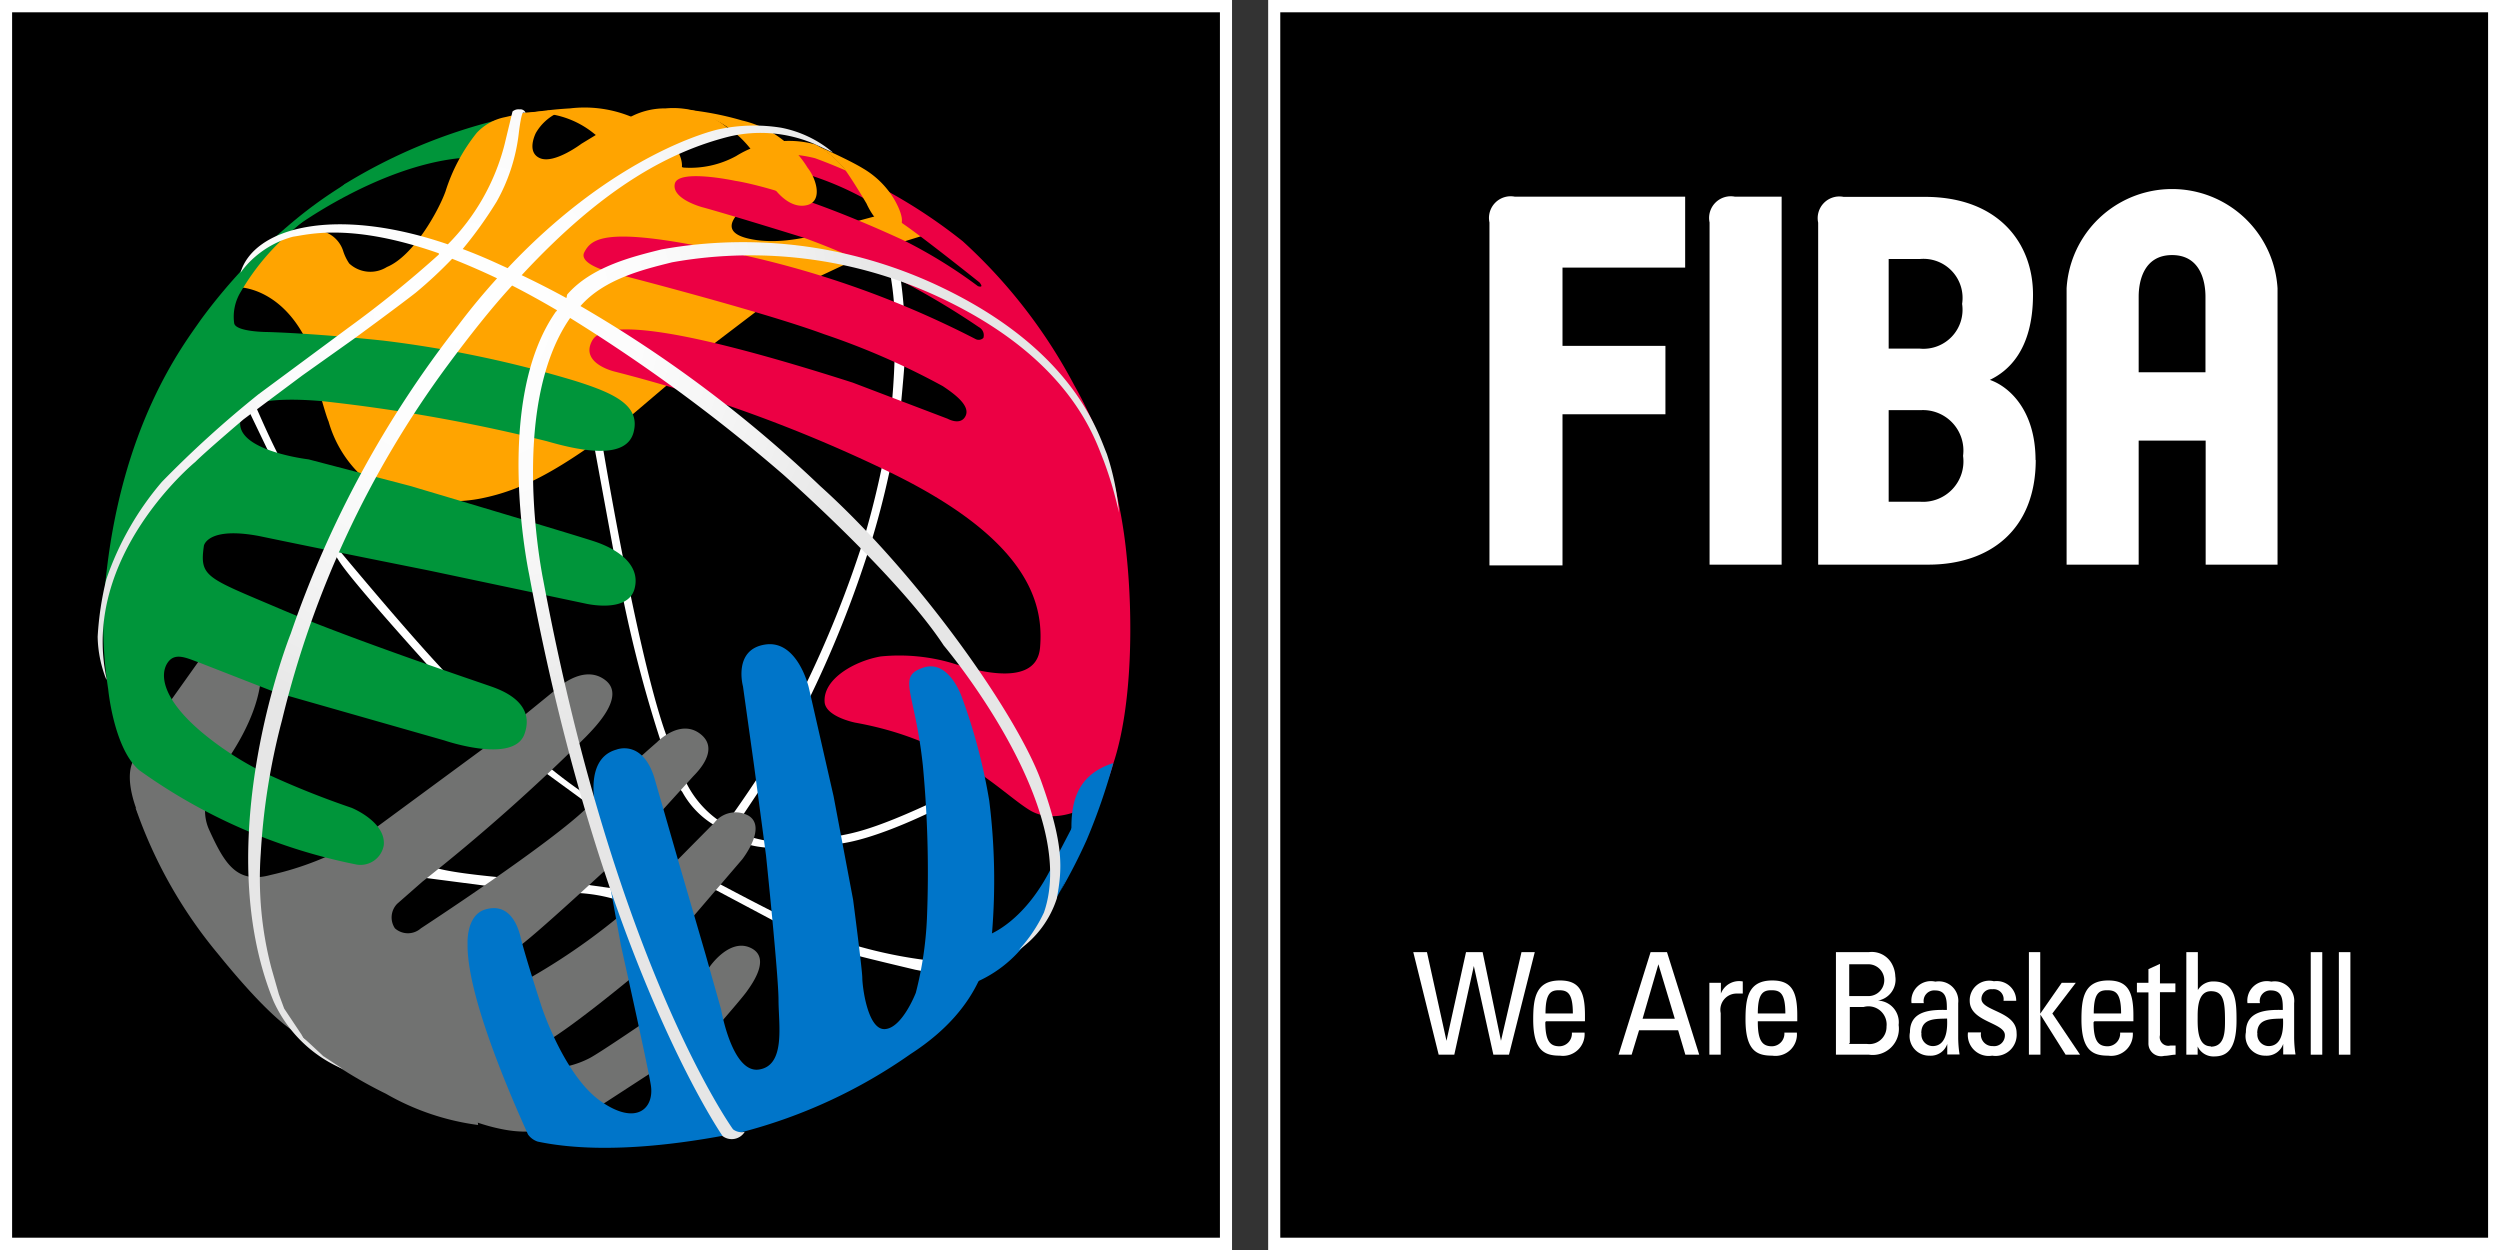 <svg id="FIBA" xmlns="http://www.w3.org/2000/svg" xmlns:xlink="http://www.w3.org/1999/xlink" viewBox="0 0 128 64"><rect x="0" y="0" width="128" height="64" fill="#333333" stroke="none"/><defs><style>.cls-1{fill:#fff;}.cls-2{fill:#00953a;}.cls-2,.cls-3,.cls-5,.cls-6,.cls-8{fill-rule:evenodd;}.cls-3{fill:#ffa400;}.cls-4{fill:#ec0044;}.cls-5{fill:#717271;}.cls-6{fill:#0075c9;}.cls-7{fill:url(#linear-gradient);}.cls-8{fill:url(#linear-gradient-2);}.cls-9{fill:url(#Nuovo_campione_sfumatura_7);}.cls-10{fill:url(#Nuovo_campione_sfumatura_7-2);}.cls-11{fill:#1a171b;}.cls-12{fill:url(#radial-gradient);}</style><linearGradient id="linear-gradient" x1="54.24" y1="45.71" x2="54.24" y2="45.71" gradientUnits="userSpaceOnUse"><stop offset="0" stop-color="#00375a"/><stop offset="0.38" stop-color="#004f7d"/><stop offset="0.78" stop-color="#00659b"/><stop offset="1" stop-color="#006da7"/></linearGradient><linearGradient id="linear-gradient-2" x1="54.25" y1="45.7" x2="54.27" y2="45.7" xlink:href="#linear-gradient"/><radialGradient id="Nuovo_campione_sfumatura_7" cx="310.68" cy="267.27" r="0" gradientTransform="translate(-109.92 -74.05) scale(0.46 0.47)" gradientUnits="userSpaceOnUse"><stop offset="0" stop-color="#77787a"/><stop offset="0.7" stop-color="#1a171b"/><stop offset="1" stop-color="#4d4d4f"/></radialGradient><radialGradient id="Nuovo_campione_sfumatura_7-2" cx="268.24" cy="264.07" xlink:href="#Nuovo_campione_sfumatura_7"/><radialGradient id="radial-gradient" cx="290.49" cy="191.71" r="47.13" gradientTransform="translate(-109.92 -74.05) scale(0.46 0.47)" gradientUnits="userSpaceOnUse"><stop offset="0" stop-color="#fff"/><stop offset="0.42" stop-color="#fcfcfc"/><stop offset="0.77" stop-color="#f1f1f1"/><stop offset="1" stop-color="#e6e6e6"/></radialGradient></defs><title>fiba</title><rect class="cls-1" x="64.93" width="63.07" height="64"/><rect x="65.55" y="0.63" width="61.84" height="62.74"/><path class="cls-1" d="M72.36,48.75h0.7l1,4.54h0l1-4.54h0.85l0.94,4.54h0l1.05-4.54h0.68L77.26,54h-0.8l-1-4.54h0l-1,4.54h-0.8Z"/><path class="cls-1" d="M79.12,52.34c0,1,.27,1.23.73,1.23a0.65,0.65,0,0,0,.63-0.7h0.65a1.11,1.11,0,0,1-1.26,1.18c-0.77,0-1.37-.23-1.37-1.85,0-1.07.12-2,1.37-2,1,0,1.28.57,1.28,1.78v0.31h-2Zm1.41-.45c0-1.07-.29-1.19-0.72-1.19s-0.68.18-.68,1.19h1.41Z"/><path class="cls-1" d="M84.51,48.75h0.84L87,54H86.29l-0.37-1.25h-2L83.54,54H82.87Zm0.4,0.62h0l-0.81,2.79h1.65Z"/><path class="cls-1" d="M88.11,50.87h0a1,1,0,0,1,1.12-.62v0.62l-0.16,0-0.15,0a0.83,0.83,0,0,0-.82,1V54H87.52V50.32h0.59v0.55Z"/><path class="cls-1" d="M90,52.34c0,1,.27,1.23.73,1.23a0.65,0.65,0,0,0,.63-0.7H92a1.1,1.1,0,0,1-1.26,1.18c-0.77,0-1.37-.23-1.37-1.85,0-1.07.12-2,1.37-2,1,0,1.28.57,1.28,1.78v0.31H90Zm1.41-.45c0-1.07-.29-1.19-0.72-1.19S90,50.88,90,51.89h1.41Z"/><path class="cls-1" d="M94,54V48.75h1.68a1.17,1.17,0,0,1,1.15.54,1.43,1.43,0,0,1,.21.7,1.09,1.09,0,0,1-.89,1.24v0a1.11,1.11,0,0,1,1.06,1.25A1.34,1.34,0,0,1,95.69,54H94Zm0.66-3h1a0.81,0.81,0,0,0,0-1.63H94.68V51Zm0,2.45h0.93a0.88,0.88,0,0,0,1-.89,0.93,0.93,0,0,0-1.18-1h-0.7V53.4Z"/><path class="cls-1" d="M99.7,53.45h0a0.89,0.89,0,0,1-.91.6,1,1,0,0,1-1-1.2c0-1.11,1.07-1.16,1.89-1.14,0-.49,0-1-0.61-1a0.54,0.54,0,0,0-.57.65H97.87a1,1,0,0,1,1.22-1.1,1,1,0,0,1,1.17,1.1v1.76a5.73,5.73,0,0,0,.07.87H99.7V53.45Zm-1.32-.56a0.59,0.59,0,0,0,.57.67c0.36,0,.8-0.23.74-1.41C99.12,52.17,98.37,52.12,98.37,52.9Z"/><path class="cls-1" d="M102,54.05a1.07,1.07,0,0,1-1.24-1.19h0.67a0.59,0.59,0,0,0,.6.7,0.55,0.55,0,0,0,.62-0.56c0-.65-1.8-0.67-1.8-1.76a1,1,0,0,1,1.24-1,1,1,0,0,1,1.14,1h-0.65a0.51,0.51,0,0,0-.57-0.59,0.5,0.5,0,0,0-.56.49c0,0.64,1.8.63,1.8,1.75A1.08,1.08,0,0,1,102,54.05Z"/><path class="cls-1" d="M104.46,54h-0.58V48.75h0.58V51.9h0l1.1-1.58h0.72l-1.2,1.57L106.5,54h-0.74l-1.29-2.05h0V54Z"/><path class="cls-1" d="M107.19,52.34c0,1,.27,1.23.73,1.23a0.65,0.65,0,0,0,.63-0.7h0.65a1.11,1.11,0,0,1-1.26,1.18c-0.76,0-1.37-.23-1.37-1.85,0-1.07.12-2,1.37-2,1,0,1.29.57,1.29,1.78v0.31h-2Zm1.41-.45c0-1.07-.29-1.19-0.72-1.19s-0.68.18-.68,1.19h1.41Z"/><path class="cls-1" d="M110,50.32v-0.7l0.59-.27v1h0.79v0.45h-0.79V53a0.44,0.44,0,0,0,.54.53l0.26,0V54c-0.19,0-.38.06-0.58,0.06a0.65,0.65,0,0,1-.81-0.65v-2.6h-0.59V50.32H110Z"/><path class="cls-1" d="M112.53,54h-0.59V48.75h0.59v1.94h0a0.91,0.91,0,0,1,.79-0.44c1.17,0,1.19,1.05,1.19,2,0,1.61-.59,1.84-1.16,1.84a0.89,0.89,0,0,1-.83-0.51h0V54Zm0.66-.41c0.73,0,.73-0.8.73-1.35,0-1-.09-1.49-0.72-1.49s-0.68.78-.68,1.27S112.47,53.57,113.19,53.57Z"/><path class="cls-1" d="M116.9,53.45h0a0.89,0.89,0,0,1-.91.6,1,1,0,0,1-1-1.2c0-1.11,1.07-1.16,1.89-1.14,0-.49,0-1-0.61-1a0.54,0.54,0,0,0-.56.65h-0.64a1,1,0,0,1,1.22-1.1,1,1,0,0,1,1.17,1.1v1.76a6.11,6.11,0,0,0,.07.87H116.9V53.45Zm-1.32-.56a0.59,0.59,0,0,0,.57.67c0.36,0,.8-0.23.74-1.41C116.32,52.17,115.57,52.12,115.57,52.9Z"/><path class="cls-1" d="M118.9,54h-0.59V48.75h0.59V54Z"/><path class="cls-1" d="M120.34,54h-0.59V48.75h0.59V54Z"/><path class="cls-1" d="M80,13.71v4h5.27v3.5H80v7.74H76.26V11.39a1.11,1.11,0,0,1,1.3-1.32h8.72v3.63H80Z"/><path class="cls-1" d="M87.53,28.91V11.39a1.11,1.11,0,0,1,1.3-1.32h2.39V28.91H87.53Z"/><path class="cls-1" d="M100.46,15.56a2,2,0,0,1-2.16,2.29H96.7V13.26h1.61A2,2,0,0,1,100.46,15.56Zm3.76,8c0-2.55-1.35-3.77-2.34-4.11,0.88-.42,2.21-1.47,2.21-4.37,0-2.63-1.77-5-5.53-5H94.39a1.11,1.11,0,0,0-1.3,1.32V28.91h5.63C101.89,28.91,104.23,27.12,104.23,23.54Zm-3.71-.21a2.07,2.07,0,0,1-2.18,2.34H96.7V21h1.64A2.07,2.07,0,0,1,100.51,23.33Z"/><path class="cls-1" d="M112.92,19.06H109.5V15.19c0-.79.26-2.13,1.71-2.13s1.71,1.34,1.71,2.13v3.87Zm3.69,9.85V14.76a5.41,5.41,0,0,0-10.8,0V28.91h3.69V22.56h3.43v6.35h3.69Z"/><rect class="cls-1" width="63.08" height="64"/><rect x="0.62" y="0.63" width="61.84" height="62.74"/><path class="cls-1" d="M31.93,30.78a66.69,66.69,0,0,0,2,7.48,4.39,4.39,0,0,0,1,2.28,4.49,4.49,0,0,0,2,1.9c-0.23.13,0,.08,0,0.08l0.07,0L37.65,43c1.53,0.69,2.91.34,5,.23s5.7-2,5.7-2l0.08-.48c-4.28,2.06-5.07,1.91-6,2.16a7.45,7.45,0,0,1-5.13-.49l0.38-.15,2-3L41.32,36a56,56,0,0,0,3.25-8.13,42.79,42.79,0,0,0,1.56-7.18s0.26-2.64.21-2.9a23.66,23.66,0,0,0-.23-3.53l-0.6-.61a15.58,15.58,0,0,1,.31,3,38.89,38.89,0,0,1-.26,5,45.29,45.29,0,0,1-1.35,6,55.76,55.76,0,0,1-3.09,7.68,28.5,28.5,0,0,0-2,4s-1.41,2.15-2,2.89a5.17,5.17,0,0,1-2.39-3.28c-1.55-2.06-3.89-16.2-3.89-16.2l-0.42.08,1,5.43Z"/><path class="cls-1" d="M48.38,49.26a23.61,23.61,0,0,1-4.84-.93s-2.28-1-2.67-1.06S36.36,45,36.36,45H34.52L34,44a8.71,8.71,0,0,0-2.42-2.33,25.11,25.11,0,0,1-3.66-2.55l-0.44-.77A30.55,30.55,0,0,0,24,35.54c-0.9-.45-6.61-7.34-6.61-7.34s-1.52-3-2.17-3.43-2.13-4-2.33-4.43l0-.05-0.07.91,1,2.08,1.33,2.29a36.59,36.59,0,0,1,2.17,3.09c0.58,1,4.91,5.76,4.91,5.76l5.5,5,2.74,2,0.87,1,2.18,2.73,3.15,0.43L40,47.35s3.45,1.42,3.59,1.49,3.27,0.81,3.27.81l1.22,0.23S49.67,49.18,48.38,49.26Z"/><path class="cls-1" d="M22.16,44.38a2.14,2.14,0,0,0-2,.06l1.17,0.45,4.22,0.55,4,0.28a8.24,8.24,0,0,1,2.19.4c0.52,0.29.77-.48,0.77-0.48l-3.26-.45S23.36,44.87,22.16,44.38Z"/><path class="cls-2" d="M25.46,6.15a27.75,27.75,0,0,0-7.82,3.28s-2.36,2-2.58,2.24c0,0,4.21-3.12,8.45-3.57l0.19,0Z"/><path class="cls-3" d="M32.21,21.37l2.14-1.82,2.16-1.92,2.3-1.75,3-1.66,2.94-1.38,3.07-.95s-0.77-1.32-1.43-1.2-2.82.72-2.82,0.72-2.89,1.34-5.23.81,0.73-2.26.73-2.26l0.62-.1L41.12,8.6,42.64,9l0.88,0.4,0.24,0h0a5.19,5.19,0,0,0-2-2,5.1,5.1,0,0,0-4.07.59A4.9,4.9,0,0,1,35,8.58s-1.39-.35-0.77-0.69A28.28,28.28,0,0,1,37.38,6.8V6.66a4.32,4.32,0,0,0-3.3-1.11,3.75,3.75,0,0,0-2,.55l-1.39.7-0.92.56s-1.39,1.05-2.12.74S27.44,6.8,27.44,6.8a2.55,2.55,0,0,1,1.07-1l-0.43-.14L28,5.68l-1.15.09-1,.23a2.7,2.7,0,0,0-1.44.8,9.22,9.22,0,0,0-1.6,3c-0.36,1-1.64,3.31-3,3.87a1.59,1.59,0,0,1-1.93-.18,2.48,2.48,0,0,1-.3-0.61,1.53,1.53,0,0,0-1.1-1.05,2.94,2.94,0,0,0-3,1.32l-1.23,1.56s2,0,3.35,2.55c0,0,1,3.85,1.22,4.31a6.1,6.1,0,0,0,1.72,2.82c1.22,1.05,4,1.55,6.09,1.13S28.64,24.12,32.21,21.37Z"/><path class="cls-4" d="M56.21,41s-2,1.39-3.49.48S48.93,37.92,43.79,37c0,0-1.52-.3-1.57-1.06-0.08-1.19,1.55-2.1,2.87-2.33a9.58,9.58,0,0,1,3.62.33c0.52,0.15,4.34,1.52,4.54-.78s-0.6-5.62-8-9.13a74.47,74.47,0,0,0-13.76-5s-1.82-.41-1.17-1.59,4.81-.58,13.34,2.15l4.86,1.85s0.67,0.38.92-.15-0.6-1.14-1.17-1.52a38,38,0,0,0-6.08-2.66C39,15.93,31.47,14,31.47,14s-1.9-.43-1.55-1.09,1-1.34,6.76-.13a49.06,49.06,0,0,1,13.27,4.58,0.34,0.34,0,0,0,.4-0.06,0.47,0.47,0,0,0-.23-0.55,40.91,40.91,0,0,0-9-4.59c-4.16-1.29-5.16-1.55-5.16-1.55s-1.58-.42-1.41-1.2,3.1-.15,3.1-0.15,2.88,0.39,8.69,3.08a25.36,25.36,0,0,1,3.73,2.31s0.34,0.13.08-.19c0,0-2.76-2.21-3.91-3a15.67,15.67,0,0,0-5.84-2.79s-1-.29-0.55-0.52a1.87,1.87,0,0,1,.8-0.23,6.62,6.62,0,0,1,1.08.18,27.08,27.08,0,0,1,7.56,4.25A27,27,0,0,1,55,19.72,21.71,21.71,0,0,1,56.84,24a25.1,25.1,0,0,1,.85,4.52C58,31.54,58,36.08,57,39.1A8.4,8.4,0,0,1,56.21,41Z"/><path class="cls-3" d="M32.39,8.73a2.3,2.3,0,0,0,1.94.48c1-.31.47-1.4,0.24-1.66a6.29,6.29,0,0,0-5.39-2,18.6,18.6,0,0,0-2.29.27,4.69,4.69,0,0,1,3.5,1A14.66,14.66,0,0,1,32.39,8.73Z"/><path class="cls-3" d="M34.85,5.59A15.56,15.56,0,0,1,38,6.17a5.35,5.35,0,0,1,3.35,2.42c0.46,0.57.85,1.85-.2,1.94s-1.83-1.35-1.83-1.35L39,8.52A5.4,5.4,0,0,0,34.87,5.6h0Z"/><path class="cls-3" d="M44.37,10.43s0.55,1.29,1.34,1.28,0.42-.91.06-1.53a4.53,4.53,0,0,0-1.59-1.56c-0.67-.41-2-1-2-1l-0.4-.17a4.82,4.82,0,0,1,1.51,1.27C43.8,9.45,44.37,10.43,44.37,10.43Z"/><path class="cls-5" d="M6.94,41.36a23.84,23.84,0,0,0,4.23,7.49c3.24,4,4.28,4.15,4.28,4.15a5.17,5.17,0,0,0,1.17,1.14A23,23,0,0,0,19.76,56a12.81,12.81,0,0,0,4.72,1.6l-0.2-1.78-8.86-8.32L10.8,44.73,8.33,42.14Z"/><path class="cls-5" d="M8.65,36l1.82-2.56s0.59-2.2,1.82-1.46,1.9,3.21-.7,7c0,0-1.67,1.78-.88,3.51s1.41,2.78,3.14,2.31A15.72,15.72,0,0,0,18.4,43l6.37-4.69,3.88-3.16S29.94,34,31,34.83s-0.56,2.43-1,2.89a97.57,97.57,0,0,1-8.36,7.41l-1.3,1.14a1,1,0,0,0-.12,1.26,1,1,0,0,0,1.33,0s6.74-4.4,8.56-6.23S33.64,38,33.64,38s1.18-1.23,2.22-.42-0.21,2-.37,2.17l-3.63,4s-4.86,4.53-5.43,4.8-1.15,2.51.7,1.52a32.49,32.49,0,0,0,5.71-4.14c0.76-.81,3.72-3.79,3.72-3.79a1.38,1.38,0,0,1,1.76-.38C39.3,42.35,38,44,38,44l-2.93,3.42-2.68,2.6s-3,2.49-4.36,3.28,0.49,1.29.76,1.28H29.1a4.71,4.71,0,0,0,1.08-.4c0.56-.29,3.3-2.17,3.3-2.17l2.84-2.49s1-1.49,2.09-1,0.12,1.83-.18,2.25-1.84,2.17-1.84,2.17l-6,3.9a6,6,0,0,1-4.55,1,9.65,9.65,0,0,1-5.21-2.8L16.1,49.93a19.78,19.78,0,0,0-2.78-2.32,17.72,17.72,0,0,1-4.23-3.09,15.3,15.3,0,0,1-2-2.83S6.33,40,6.8,39,8.65,36,8.65,36Z"/><path class="cls-2" d="M17.79,9.36a22.2,22.2,0,0,0-2.8,2,28.38,28.38,0,0,0-4.7,5C9.4,17.65,6.15,21.79,5.38,30a21.59,21.59,0,0,0,.16,5.29s0.28,3,1.57,4.13a28.67,28.67,0,0,0,11.17,4.85,1.21,1.21,0,0,0,1.37-1C19.76,42.07,18,41.36,18,41.36a44.7,44.7,0,0,1-4.52-1.82,16,16,0,0,1-3.09-2c-2.11-1.76-2.2-3-1.82-3.59s1-.25,1.7,0l3.79,1.48,8.69,2.48s3.54,1.22,4.1-.32-1-2.19-1.64-2.42-7.1-2.39-10.88-4-4.12-1.62-3.89-3.23c0,0,.18-1,2.85-0.49,2.86,0.6,8.67,1.76,8.67,1.76l8,1.69s2.19,0.53,2.53-.76-1-2.06-2-2.4S21,24.88,21,24.88L15.8,23.52s-4.71-.55-3.21-2.59c0,0,.46-0.69,3.92-0.39A85.74,85.74,0,0,1,28,22.59c1.89,0.55,4.08.92,4.44-.46s-1-2-3-2.63a58.31,58.31,0,0,0-9.81-2.06C15.94,17.05,13.71,17,13.71,17s-1.64,0-1.72-.45a2.44,2.44,0,0,1,.35-1.63,12,12,0,0,1,2.49-3Z"/><path class="cls-6" d="M55.08,42L54,44.07c-1.46,3.2-3.47,3.83-3.47,3.83a9.34,9.34,0,0,0-1,.3,15.68,15.68,0,0,1-1,2.79,3.43,3.43,0,0,1,1-.53A6.43,6.43,0,0,0,52.73,48s0.76-.87.82-1,0.42-.83.42-0.83a13.11,13.11,0,0,0,1-2.05A5.22,5.22,0,0,0,55.08,42Z"/><path class="cls-6" d="M49,48.44l-1,3L48.56,51a15.68,15.68,0,0,0,1-2.79A4.2,4.2,0,0,0,49,48.44Z"/><path class="cls-6" d="M23.94,48.33s-0.09-1.48.92-1.77S26.42,47,26.66,48s1.08,3.57,1.08,3.57,1.15,3.49,3,4.8,2.78,0.37,2.58-.83-1.53-7.14-1.53-7.14l-1.23-6.76s-0.79-2.76,1-3.26c0,0,1.32-.54,1.94,1.43l1.18,4.1,1.44,4.94,0.8,2.83s0.56,3.29,1.94,3.08,1-2.32,1-3.56-0.64-7.4-.64-7.4L38.6,39.14l-0.56-4S37.52,33.25,39.18,33s2.23,2.2,2.23,2.2l1.27,5.57,1,5.3s0.47,3.6.47,4,0.26,2.66,1.15,2.62,1.59-1.86,1.59-1.86A18.42,18.42,0,0,0,47.46,47a58.27,58.27,0,0,0-.21-7.81c-0.41-3.83-1.34-4.53,0-5s2,1.51,2,1.51a29.11,29.11,0,0,1,1.4,5.3,32.91,32.91,0,0,1,.14,6.79c-0.15.83-.33,3.7-4.16,6.17a26.67,26.67,0,0,1-8.63,4c-2,.4-6.71,1.28-10.47.49a1,1,0,0,1-.5-0.37C26.84,57.62,23.88,51.31,23.94,48.33Z"/><path class="cls-6" d="M57,39.07c-2,.64-2.23,2.22-2.12,3.91a5.41,5.41,0,0,1-.63,2.72A28.37,28.37,0,0,0,55.64,43,31.09,31.09,0,0,0,57,39.07Z"/><line class="cls-7" x1="54.24" y1="45.71" x2="54.24" y2="45.71"/><polygon class="cls-8" points="54.25 45.71 54.27 45.69 54.25 45.71 54.25 45.71"/><path class="cls-9" d="M33.46,51.1"/><path class="cls-10" d="M13.88,49.6"/><path class="cls-10" d="M13.88,49.6"/><path class="cls-11" d="M42.09,7.42"/><path class="cls-11" d="M27.5,20.82"/><path class="cls-12" d="M28.48,15.93C25.2,20.55,27.09,29.4,27.09,29.4,30.76,49.18,37,58.17,37,58.17a0.78,0.78,0,0,0,1.13-.22,0.72,0.72,0,0,1-.6-0.13s-6-8.31-9.71-28.09c0,0-1.85-8.81,1.37-13.45l0,0a85.84,85.84,0,0,1,10.89,8s5.9,5.2,8.24,8.77c0,0,7,8.28,5.13,13.67a7.57,7.57,0,0,1-1.29,1.92A5.13,5.13,0,0,0,54.11,46c0.27-1.49.39-2.69-.8-6S47.13,29.51,42,24.89a65.14,65.14,0,0,0-12.28-9.22h0c1.23-1.41,3.3-1.89,4.69-2.24a22.84,22.84,0,0,1,14,1.94c6.49,3.14,7.67,7.18,8.1,8.22a19.25,19.25,0,0,1,.78,2.65,13,13,0,0,0-.62-3c-0.45-1.07-1.66-5.23-8.34-8.47a23.53,23.53,0,0,0-14.46-2c-1.43.36-3.57,0.86-4.83,2.31L29,15.26c-0.73-.4-1.49-0.79-2.29-1.17C31,9.46,34.41,7.74,37.3,7a7,7,0,0,1,4.42.38s0.91,0.43.93,0.43A5.84,5.84,0,0,0,40,6.54a8.7,8.7,0,0,0-3.2.08c-0.24.05-5.27,1.22-10.81,7.11l-0.57-.26c-0.59-.27-1.17-0.51-1.73-0.72a20.88,20.88,0,0,0,1.74-2.43,9.32,9.32,0,0,0,1.12-3.4c0.16-1.35.26-1.15,0.26-1.15h0.1v0a0.29,0.29,0,0,0-.31-0.17,0.46,0.46,0,0,0-.36.11s-0.41,1.7-.41,1.7a11.19,11.19,0,0,1-2.9,5.1c-5.84-2-9.95-.84-10.62,1.46A4.89,4.89,0,0,1,15,12.12c0.82-.12,3-0.72,7.47.85l0,0.06a56.59,56.59,0,0,1-4.62,3.74l-4.62,3.42a55,55,0,0,0-4.94,4.48,15.26,15.26,0,0,0-2.85,5A16.08,16.08,0,0,0,5,32.6a6.21,6.21,0,0,0,.45,2.21v-0.1C4.13,28.46,10,23.65,10,23.65c0.55-.55,2.47-2.18,2.47-2.18l3-2.24,2.66-1.89s2.19-1.6,3.15-2.35a22.48,22.48,0,0,0,1.87-1.74c0.71,0.28,1.48.61,2.3,1-0.67.74-1.34,1.54-2,2.42a54,54,0,0,0-8.56,15.76S10.64,43,14,51.25a6.83,6.83,0,0,0,3.55,3.48l-1-.66-1-.93-1-1.5-0.27-.73L13.9,49.58a18.07,18.07,0,0,1-.55-5.88,34.36,34.36,0,0,1,1.09-6.83,50.57,50.57,0,0,1,8.43-18.1c1.17-1.58,2.29-3,3.35-4.15q1.08,0.55,2.29,1.26l0,0.06"/></svg>